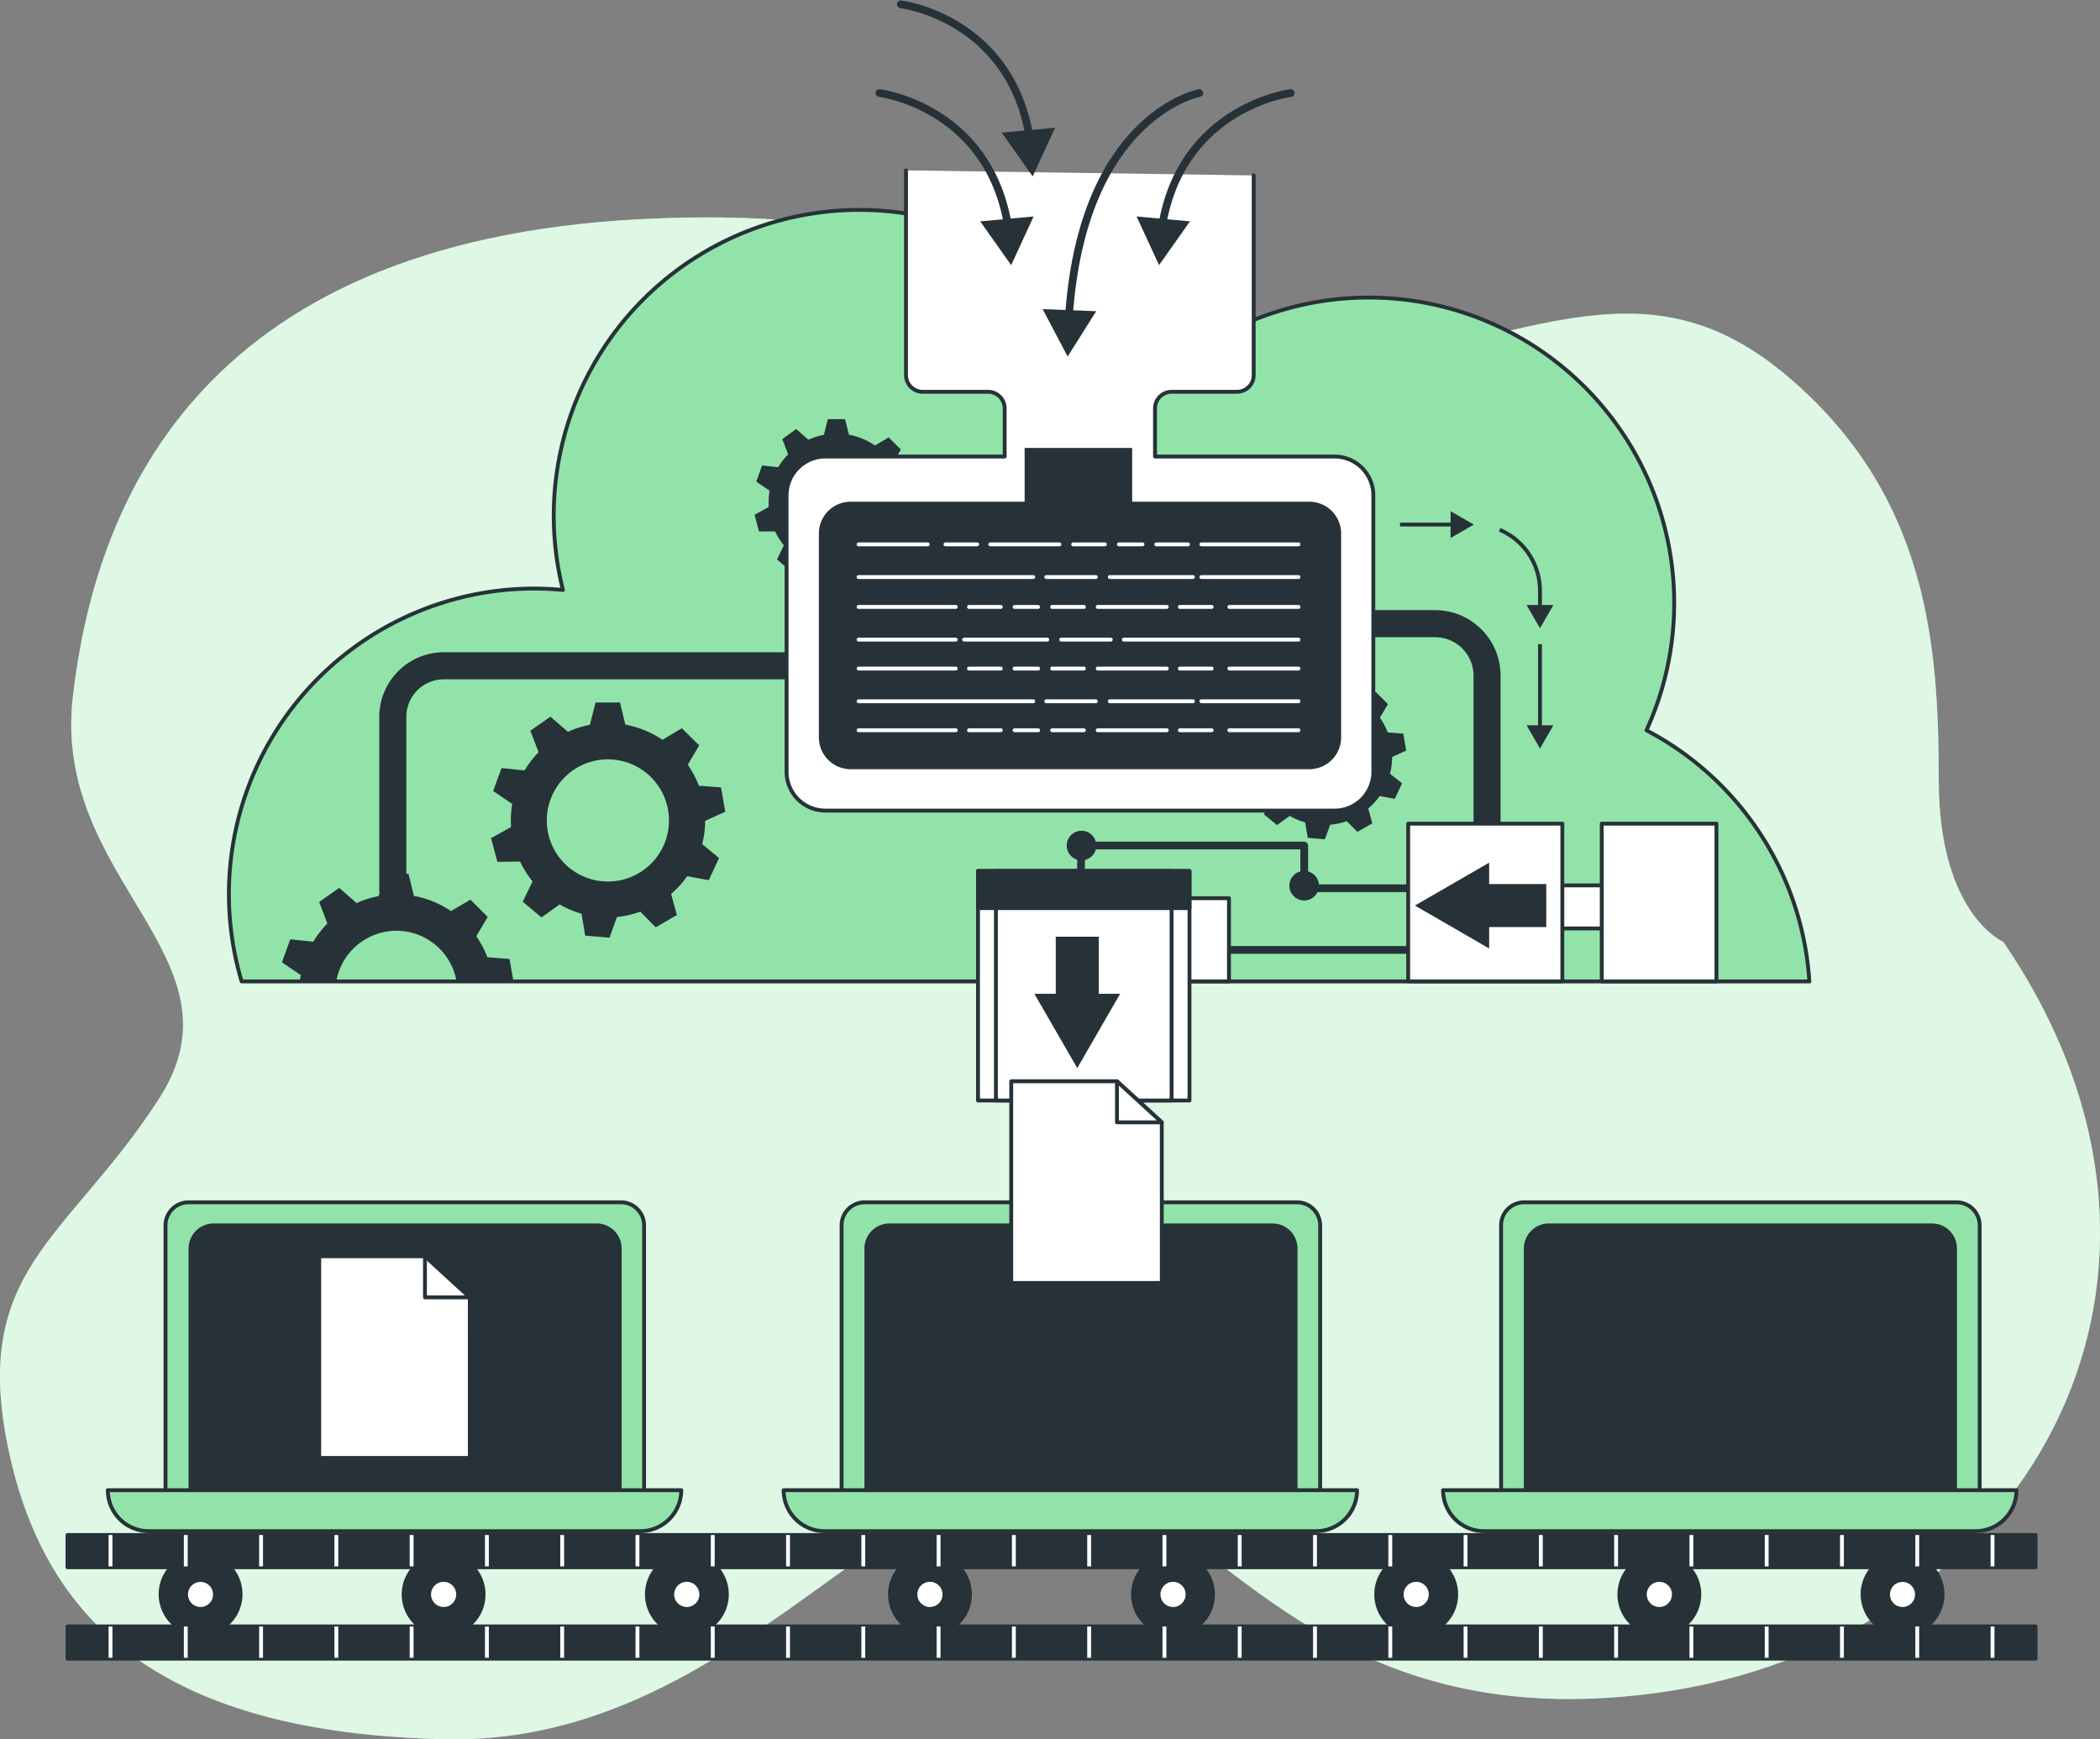 <svg xmlns="http://www.w3.org/2000/svg" width="543.389" height="450.018" viewBox="0 0 543.389 450.018">
  <rect x="0" y="0" width="543.389" height="450.018" fill="#808080" stroke="none"/>
  <g id="Filter-bro" transform="translate(-56.509 -87.266)">
    <g id="freepik--background-simple--inject-374" transform="translate(56.509 143.511)">
      <path id="Path_1741" data-name="Path 1741" d="M574.868,315.445s-16.7-7.124-16.7-41.908S555.389,200,519.213,169.267s-65.395-10.5-121.05-.849-58.438-45.79-175.314-39.988S80.929,204.26,75.363,251.97s45.915,67.593,22.262,104.117-48.7,43.926-38.959,90.523,41.741,73.451,112.7,75.134,111.31-65.228,153.052-68.289,64,69.04,160.008,56.406S634.7,402.879,574.868,315.445Z" transform="translate(-56.509 -128.003)" fill="#92e3a9"/>
      <path id="Path_1742" data-name="Path 1742" d="M574.868,315.445s-16.7-7.124-16.7-41.908S555.389,200,519.213,169.267s-65.395-10.5-121.05-.849-58.438-45.79-175.314-39.988S80.929,204.26,75.363,251.97s45.915,67.593,22.262,104.117-48.7,43.926-38.959,90.523,41.741,73.451,112.7,75.134,111.31-65.228,153.052-68.289,64,69.04,160.008,56.406S634.7,402.879,574.868,315.445Z" transform="translate(-56.509 -128.003)" fill="#fff" opacity="0.7"/>
    </g>
    <g id="freepik--device-1--inject-374" transform="translate(429.914 398.337)">
      <path id="Path_1743" data-name="Path 1743" d="M341.695,311.15H453.534a5.969,5.969,0,0,1,5.969,5.969V389.86H335.67V317.119a5.969,5.969,0,0,1,6.025-5.969Z" transform="translate(-320.657 -311.15)" fill="#92e3a9" stroke="#263238" stroke-linecap="round" stroke-linejoin="round" stroke-width="1"/>
      <path id="Path_1744" data-name="Path 1744" d="M346.243,315.44h99.122a5.969,5.969,0,0,1,5.969,5.969v67.83H340.26V321.423a5.983,5.983,0,0,1,5.983-5.983Z" transform="translate(-318.861 -309.471)" fill="#263238" stroke="#263238" stroke-linecap="round" stroke-linejoin="round" stroke-width="1"/>
      <path id="Path_1745" data-name="Path 1745" d="M462.654,375.282H335.482a10.6,10.6,0,0,1-10.6-10.6H473.256A10.6,10.6,0,0,1,462.654,375.282Z" transform="translate(-324.88 -290.199)" fill="#92e3a9" stroke="#263238" stroke-linecap="round" stroke-linejoin="round" stroke-width="1"/>
    </g>
    <g id="freepik--device-2--inject-374" transform="translate(259.276 398.337)">
      <path id="Path_1746" data-name="Path 1746" d="M219.045,311.15H330.884a5.969,5.969,0,0,1,5.969,5.969V389.86H213.02V317.119a5.969,5.969,0,0,1,6.025-5.969Z" transform="translate(-198.021 -311.15)" fill="#92e3a9" stroke="#263238" stroke-linecap="round" stroke-linejoin="round" stroke-width="1"/>
      <path id="Path_1747" data-name="Path 1747" d="M223.6,315.44h99.122a5.969,5.969,0,0,1,5.969,5.969v67.83H217.63V321.423a5.969,5.969,0,0,1,5.969-5.983Z" transform="translate(-196.217 -309.471)" fill="#263238" stroke="#263238" stroke-linecap="round" stroke-linejoin="round" stroke-width="1"/>
      <path id="Path_1748" data-name="Path 1748" d="M340.028,375.282H212.842a10.6,10.6,0,0,1-10.6-10.6H350.617a10.6,10.6,0,0,1-10.588,10.6Z" transform="translate(-202.24 -290.199)" fill="#92e3a9" stroke="#263238" stroke-linecap="round" stroke-linejoin="round" stroke-width="1"/>
    </g>
    <g id="freepik--device-3--inject-374" transform="translate(84.407 398.336)">
      <path id="Path_1749" data-name="Path 1749" d="M93.37,311.15H205.154a5.969,5.969,0,0,1,5.969,5.969v72.741H87.29V317.119a5.969,5.969,0,0,1,6.08-5.969Z" transform="translate(-72.361 -311.149)" fill="#92e3a9" stroke="#263238" stroke-linecap="round" stroke-linejoin="round" stroke-width="1"/>
      <path id="Path_1750" data-name="Path 1750" d="M97.909,315.44h99.122A5.969,5.969,0,0,1,203,321.409v67.83H91.94V321.423a5.983,5.983,0,0,1,5.969-5.983Z" transform="translate(-70.541 -309.47)" fill="#263238" stroke="#263238" stroke-linecap="round" stroke-linejoin="round" stroke-width="1"/>
      <path id="Path_1751" data-name="Path 1751" d="M214.334,375.282H87.148a10.6,10.6,0,0,1-10.588-10.6H224.937A10.6,10.6,0,0,1,214.334,375.282Z" transform="translate(-76.56 -290.198)" fill="#92e3a9" stroke="#263238" stroke-linecap="round" stroke-linejoin="round" stroke-width="1"/>
      <path id="Path_1752" data-name="Path 1752" d="M154.839,373.357H115.88V321.18h27.354l11.6,10.63Z" transform="translate(-61.171 -307.223)" fill="#fff" stroke="#263238" stroke-linecap="round" stroke-linejoin="round" stroke-width="1"/>
      <path id="Path_1753" data-name="Path 1753" d="M135.54,321.18v10.63h11.6Z" transform="translate(-53.477 -307.223)" fill="#fff" stroke="#263238" stroke-linecap="round" stroke-linejoin="round" stroke-width="1"/>
    </g>
    <g id="freepik--Server--inject-374" transform="translate(73.972 88.38)">
      <path id="Path_1754" data-name="Path 1754" d="M508.034,326.234a79.058,79.058,0,0,0-42.159-64.977,79.044,79.044,0,0,0-130.609-85.806,79.072,79.072,0,0,0-149.754,49.491c-2.435-.223-4.884-.362-7.374-.362a79.058,79.058,0,0,0-75.761,101.654Z" transform="translate(-57.311 -73.421)" fill="#92e3a9" stroke="#263238" stroke-linecap="round" stroke-linejoin="round" stroke-width="1"/>
      <path id="Path_1755" data-name="Path 1755" d="M235.771,187.059l3.645-1.67-.779-4.383-4.021-.306a17.213,17.213,0,0,0-2.018-3.812l2.087-3.506-3.145-3.145-3.534,2.1a17.489,17.489,0,0,0-6.748-2.783l-1.016-4.035h-4.452l-1.016,4.063a17.7,17.7,0,0,0-4.007,1.266l-3.172-2.783-3.576,2.63,1.5,3.924a18.087,18.087,0,0,0-2.56,3.325l-4.174-.431-1.517,4.174,3.465,2.351a18.755,18.755,0,0,0-.25,2.95q0,.626,0,1.252l-3.645,2.031,1.141,4.3h4.174a17.877,17.877,0,0,0,2.268,3.6l-1.795,3.645,3.409,2.866,3.3-2.365a17.323,17.323,0,0,0,3.979,1.67l.654,3.993,4.439.376,1.391-3.771a17.322,17.322,0,0,0,4.258-.918l2.783,2.783,3.854-2.226-1.057-3.826a17.572,17.572,0,0,0,2.95-3.228l3.924.724,1.878-4.021-3.075-2.546a17.615,17.615,0,0,0,.459-4.271Zm-6.581-.083a11.223,11.223,0,1,0,0,.083Z" transform="translate(-19.05 -58.189)" fill="#263238"/>
      <path id="Path_1756" data-name="Path 1756" d="M326.376,234.4l3.645-1.67-.765-4.369-4.021-.32a18.505,18.505,0,0,0-2.018-3.812l2.073-3.506-3.145-3.145-3.534,2.1a17.615,17.615,0,0,0-6.748-2.783l-1.016-4.035H306.41l-1.03,4.063a17.362,17.362,0,0,0-3.993,1.266l-3.186-2.783-3.645,2.546,1.5,3.938a16.9,16.9,0,0,0-2.546,3.312l-4.174-.431-1.531,4.174,3.465,2.351a18.756,18.756,0,0,0-.237,2.95c0,.431,0,.835,0,1.252l-3.645,2.031,1.155,4.3h4.174a17.881,17.881,0,0,0,2.268,3.6l-1.809,3.8,3.409,2.783,3.3-2.365a18.007,18.007,0,0,0,3.979,1.684l.668,3.979,4.425.39,1.391-3.771a17.2,17.2,0,0,0,4.258-.932l2.783,2.783,3.854-2.226-1.057-3.826a18.086,18.086,0,0,0,2.964-3.228l3.91.723,1.878-4.035-3.131-2.463A17.155,17.155,0,0,0,326.376,234.4Zm-6.581-.083a11.131,11.131,0,1,1-11.131-11.131A11.131,11.131,0,0,1,319.8,234.315Z" transform="translate(16.39 -39.661)" fill="#263238"/>
      <path id="Path_1757" data-name="Path 1757" d="M129.56,269.818V224.6a13.218,13.218,0,0,1,13.218-13.218h94.614" transform="translate(-45.382 -40.24)" fill="none" stroke="#263238" stroke-linejoin="round" stroke-width="7"/>
      <path id="Path_1758" data-name="Path 1758" d="M308.39,203.55h20.871A13.455,13.455,0,0,1,342.715,217v47.766" transform="translate(24.609 -43.305)" fill="none" stroke="#263238" stroke-linejoin="round" stroke-width="7"/>
      <path id="Path_1759" data-name="Path 1759" d="M233.692,119.26v52.97a4.313,4.313,0,0,0,4.313,4.313h16.905a4.313,4.313,0,0,1,4.313,4.313V193.3h-46.4a10.032,10.032,0,0,0-10.032,10.046v71.517A10.032,10.032,0,0,0,212.822,284.9H344.585a10.032,10.032,0,0,0,10.032-10.046V203.341A10.032,10.032,0,0,0,344.585,193.3H298.127V180.856a4.313,4.313,0,0,1,4.313-4.313H319.36a4.3,4.3,0,0,0,4.3-4.313V120.568" transform="translate(-16.721 -76.294)" fill="#fff" stroke="#263238" stroke-linecap="round" stroke-linejoin="round" stroke-width="1"/>
      <path id="Path_1760" data-name="Path 1760" d="M220.05,104.88s28.287,3.465,33.323,34.576" transform="translate(-9.966 -81.922)" fill="none" stroke="#263238" stroke-linecap="round" stroke-linejoin="round" stroke-width="2"/>
      <path id="Path_1761" data-name="Path 1761" d="M238.8,129.1l8.014,11.326,5.8-12.592Z" transform="translate(-2.627 -72.94)" fill="#263238"/>
      <path id="Path_1762" data-name="Path 1762" d="M289.049,104.88s-30.332,5.691-33.769,58.2" transform="translate(3.822 -81.922)" fill="none" stroke="#263238" stroke-linecap="round" stroke-linejoin="round" stroke-width="2"/>
      <path id="Path_1763" data-name="Path 1763" d="M250.41,145.06l6.47,12.272,7.388-11.729Z" transform="translate(1.916 -66.197)" fill="#263238"/>
      <path id="Path_1764" data-name="Path 1764" d="M224.05,88.38s28.287,3.465,33.324,34.576" transform="translate(-8.4 -88.38)" fill="none" stroke="#263238" stroke-linecap="round" stroke-linejoin="round" stroke-width="2"/>
      <path id="Path_1765" data-name="Path 1765" d="M242.8,112.6l8.014,11.326,5.8-12.592Z" transform="translate(-1.062 -79.398)" fill="#263238"/>
      <path id="Path_1766" data-name="Path 1766" d="M305.92,104.88s-28.273,3.465-33.31,34.576" transform="translate(10.605 -81.922)" fill="none" stroke="#263238" stroke-linecap="round" stroke-linejoin="round" stroke-width="2"/>
      <path id="Path_1767" data-name="Path 1767" d="M267.88,127.83l5.816,12.592,8-11.326Z" transform="translate(8.754 -72.94)" fill="#263238"/>
      <path id="Path_1768" data-name="Path 1768" d="M335.694,184.784H289.862V170.87H262.034v13.914H217.023a8.223,8.223,0,0,0-8.223,8.237v52.747a8.223,8.223,0,0,0,8.223,8.223H335.694a8.237,8.237,0,0,0,8.237-8.223V193.021a8.237,8.237,0,0,0-8.237-8.237Z" transform="translate(-14.369 -56.095)" fill="#263238"/>
      <line id="Line_375" data-name="Line 375" x2="17.893" transform="translate(204.7 139.722)" fill="none" stroke="#fff" stroke-linecap="round" stroke-linejoin="round" stroke-width="1"/>
      <line id="Line_376" data-name="Line 376" x2="45.192" transform="translate(204.7 148.182)" fill="none" stroke="#fff" stroke-linecap="round" stroke-linejoin="round" stroke-width="1"/>
      <line id="Line_377" data-name="Line 377" x2="12.815" transform="translate(253.273 148.182)" fill="none" stroke="#fff" stroke-linecap="round" stroke-linejoin="round" stroke-width="1"/>
      <line id="Line_378" data-name="Line 378" x2="21.511" transform="translate(269.705 148.182)" fill="none" stroke="#fff" stroke-linecap="round" stroke-linejoin="round" stroke-width="1"/>
      <line id="Line_379" data-name="Line 379" x2="17.893" transform="translate(238.774 139.722)" fill="none" stroke="#fff" stroke-linecap="round" stroke-linejoin="round" stroke-width="1"/>
      <line id="Line_380" data-name="Line 380" x2="25.128" transform="translate(293.4 139.722)" fill="none" stroke="#fff" stroke-linecap="round" stroke-linejoin="round" stroke-width="1"/>
      <line id="Line_381" data-name="Line 381" x2="25.128" transform="translate(293.4 148.182)" fill="none" stroke="#fff" stroke-linecap="round" stroke-linejoin="round" stroke-width="1"/>
      <line id="Line_382" data-name="Line 382" x2="8.209" transform="translate(227.184 139.722)" fill="none" stroke="#fff" stroke-linecap="round" stroke-linejoin="round" stroke-width="1"/>
      <line id="Line_383" data-name="Line 383" x2="8.209" transform="translate(260.229 139.722)" fill="none" stroke="#fff" stroke-linecap="round" stroke-linejoin="round" stroke-width="1"/>
      <line id="Line_384" data-name="Line 384" x2="6.094" transform="translate(272.07 139.722)" fill="none" stroke="#fff" stroke-linecap="round" stroke-linejoin="round" stroke-width="1"/>
      <line id="Line_385" data-name="Line 385" x2="8.209" transform="translate(281.74 139.722)" fill="none" stroke="#fff" stroke-linecap="round" stroke-linejoin="round" stroke-width="1"/>
      <line id="Line_386" data-name="Line 386" x1="17.879" transform="translate(300.649 155.918)" fill="none" stroke="#fff" stroke-linecap="round" stroke-linejoin="round" stroke-width="1"/>
      <line id="Line_387" data-name="Line 387" x1="45.192" transform="translate(273.336 164.377)" fill="none" stroke="#fff" stroke-linecap="round" stroke-linejoin="round" stroke-width="1"/>
      <line id="Line_388" data-name="Line 388" x1="12.815" transform="translate(257.141 164.377)" fill="none" stroke="#fff" stroke-linecap="round" stroke-linejoin="round" stroke-width="1"/>
      <line id="Line_389" data-name="Line 389" x1="21.511" transform="translate(232.012 164.377)" fill="none" stroke="#fff" stroke-linecap="round" stroke-linejoin="round" stroke-width="1"/>
      <line id="Line_390" data-name="Line 390" x1="17.879" transform="translate(266.574 155.918)" fill="none" stroke="#fff" stroke-linecap="round" stroke-linejoin="round" stroke-width="1"/>
      <line id="Line_391" data-name="Line 391" x1="25.142" transform="translate(204.7 155.918)" fill="none" stroke="#fff" stroke-linecap="round" stroke-linejoin="round" stroke-width="1"/>
      <line id="Line_392" data-name="Line 392" x1="25.142" transform="translate(204.7 164.377)" fill="none" stroke="#fff" stroke-linecap="round" stroke-linejoin="round" stroke-width="1"/>
      <line id="Line_393" data-name="Line 393" x1="8.223" transform="translate(287.834 155.918)" fill="none" stroke="#fff" stroke-linecap="round" stroke-linejoin="round" stroke-width="1"/>
      <line id="Line_394" data-name="Line 394" x1="8.209" transform="translate(254.789 155.918)" fill="none" stroke="#fff" stroke-linecap="round" stroke-linejoin="round" stroke-width="1"/>
      <line id="Line_395" data-name="Line 395" x1="6.094" transform="translate(245.063 155.918)" fill="none" stroke="#fff" stroke-linecap="round" stroke-linejoin="round" stroke-width="1"/>
      <line id="Line_396" data-name="Line 396" x1="8.223" transform="translate(233.278 155.918)" fill="none" stroke="#fff" stroke-linecap="round" stroke-linejoin="round" stroke-width="1"/>
      <line id="Line_397" data-name="Line 397" x1="17.879" transform="translate(300.649 171.863)" fill="none" stroke="#fff" stroke-linecap="round" stroke-linejoin="round" stroke-width="1"/>
      <line id="Line_398" data-name="Line 398" x2="45.192" transform="translate(204.7 180.323)" fill="none" stroke="#fff" stroke-linecap="round" stroke-linejoin="round" stroke-width="1"/>
      <line id="Line_399" data-name="Line 399" x2="12.815" transform="translate(253.273 180.323)" fill="none" stroke="#fff" stroke-linecap="round" stroke-linejoin="round" stroke-width="1"/>
      <line id="Line_400" data-name="Line 400" x2="21.511" transform="translate(269.705 180.323)" fill="none" stroke="#fff" stroke-linecap="round" stroke-linejoin="round" stroke-width="1"/>
      <line id="Line_401" data-name="Line 401" x1="17.879" transform="translate(266.574 171.863)" fill="none" stroke="#fff" stroke-linecap="round" stroke-linejoin="round" stroke-width="1"/>
      <line id="Line_402" data-name="Line 402" x1="25.142" transform="translate(204.7 171.863)" fill="none" stroke="#fff" stroke-linecap="round" stroke-linejoin="round" stroke-width="1"/>
      <line id="Line_403" data-name="Line 403" x2="25.128" transform="translate(293.4 180.323)" fill="none" stroke="#fff" stroke-linecap="round" stroke-linejoin="round" stroke-width="1"/>
      <line id="Line_404" data-name="Line 404" x1="8.223" transform="translate(287.834 171.863)" fill="none" stroke="#fff" stroke-linecap="round" stroke-linejoin="round" stroke-width="1"/>
      <line id="Line_405" data-name="Line 405" x1="8.209" transform="translate(254.789 171.863)" fill="none" stroke="#fff" stroke-linecap="round" stroke-linejoin="round" stroke-width="1"/>
      <line id="Line_406" data-name="Line 406" x1="6.094" transform="translate(245.063 171.863)" fill="none" stroke="#fff" stroke-linecap="round" stroke-linejoin="round" stroke-width="1"/>
      <line id="Line_407" data-name="Line 407" x1="8.223" transform="translate(233.278 171.863)" fill="none" stroke="#fff" stroke-linecap="round" stroke-linejoin="round" stroke-width="1"/>
      <line id="Line_408" data-name="Line 408" x1="17.879" transform="translate(300.649 187.822)" fill="none" stroke="#fff" stroke-linecap="round" stroke-linejoin="round" stroke-width="1"/>
      <line id="Line_409" data-name="Line 409" x1="17.879" transform="translate(266.574 187.822)" fill="none" stroke="#fff" stroke-linecap="round" stroke-linejoin="round" stroke-width="1"/>
      <line id="Line_410" data-name="Line 410" x1="25.142" transform="translate(204.7 187.822)" fill="none" stroke="#fff" stroke-linecap="round" stroke-linejoin="round" stroke-width="1"/>
      <line id="Line_411" data-name="Line 411" x1="8.223" transform="translate(287.834 187.822)" fill="none" stroke="#fff" stroke-linecap="round" stroke-linejoin="round" stroke-width="1"/>
      <line id="Line_412" data-name="Line 412" x1="8.209" transform="translate(254.789 187.822)" fill="none" stroke="#fff" stroke-linecap="round" stroke-linejoin="round" stroke-width="1"/>
      <line id="Line_413" data-name="Line 413" x1="6.094" transform="translate(245.063 187.822)" fill="none" stroke="#fff" stroke-linecap="round" stroke-linejoin="round" stroke-width="1"/>
      <line id="Line_414" data-name="Line 414" x1="8.223" transform="translate(233.278 187.822)" fill="none" stroke="#fff" stroke-linecap="round" stroke-linejoin="round" stroke-width="1"/>
      <path id="Path_1769" data-name="Path 1769" d="M203.235,248.834l5.2-2.365-1.1-6.289-5.732-.445a24.959,24.959,0,0,0-2.866-5.426l2.95-5-4.48-4.438-5.023,2.991a25.212,25.212,0,0,0-9.6-3.924L181.2,218.21h-6.331l-1.461,5.774a24.68,24.68,0,0,0-5.691,1.809l-4.522-3.91L158,225.5l2.129,5.565a26.116,26.116,0,0,0-3.632,4.717l-5.955-.612-2.171,5.941,4.939,3.353a24.584,24.584,0,0,0-.362,4.174,15.125,15.125,0,0,0,.07,1.781l-5.19,2.894,1.642,6.122,5.872-.083a25.351,25.351,0,0,0,3.228,5.134l-2.532,5.273,4.842,4.063,4.7-3.367a24.559,24.559,0,0,0,5.663,2.393l.946,5.677,6.3.543,1.906-5.357a25.228,25.228,0,0,0,6.066-1.391l3.979,4.049,5.482-3.172-1.5-5.454a24.866,24.866,0,0,0,4.174-4.592l5.566,1.03,2.671-5.732-4.369-3.6a25.043,25.043,0,0,0,.765-6.011Zm-9.364-.111a15.806,15.806,0,1,1-15.806-15.806A15.806,15.806,0,0,1,193.871,248.723Z" transform="translate(-38.231 -37.567)" fill="#263238"/>
      <path id="Path_1770" data-name="Path 1770" d="M113.545,277.915h9.461a15.792,15.792,0,0,1,31.125,0h14.721l-1.03-5.816-5.719-.445a25.044,25.044,0,0,0-2.88-5.426l2.964-5-4.466-4.48-5.037,2.964a25.044,25.044,0,0,0-9.6-3.924l-1.391-5.732h-6.331l-1.391,5.774a25.048,25.048,0,0,0-5.7,1.809l-4.522-3.924-5.176,3.632,2.129,5.565a24.906,24.906,0,0,0-3.631,4.717l-5.969-.612-2.157,5.941,4.925,3.353A6.4,6.4,0,0,0,113.545,277.915Z" transform="translate(-53.452 -25.102)" fill="#263238"/>
      <rect id="Rectangle_226" data-name="Rectangle 226" width="27.828" height="11.131" transform="translate(376.59 227.963)" fill="#fff" stroke="#263238" stroke-linecap="round" stroke-linejoin="round" stroke-width="1"/>
      <rect id="Rectangle_227" data-name="Rectangle 227" width="29.678" height="40.809" transform="translate(397.002 211.99)" fill="#fff" stroke="#263238" stroke-linecap="round" stroke-linejoin="round" stroke-width="1"/>
      <path id="Path_1771" data-name="Path 1771" d="M345.916,255.858h-30.61V244.81H257.55v10.31" transform="translate(4.711 -27.157)" fill="none" stroke="#263238" stroke-linecap="round" stroke-linejoin="round" stroke-width="2"/>
      <line id="Line_415" data-name="Line 415" x1="66.786" transform="translate(284.759 244.66)" fill="none" stroke="#263238" stroke-linecap="round" stroke-linejoin="round" stroke-width="2"/>
      <rect id="Rectangle_228" data-name="Rectangle 228" width="20.412" height="21.525" transform="translate(280.126 231.275)" fill="#fff" stroke="#263238" stroke-linecap="round" stroke-linejoin="round" stroke-width="1"/>
      <rect id="Rectangle_229" data-name="Rectangle 229" width="54.723" height="59.37" transform="translate(235.602 224.248)" fill="#fff" stroke="#263238" stroke-linecap="round" stroke-linejoin="round" stroke-width="1"/>
      <rect id="Rectangle_230" data-name="Rectangle 230" width="45.456" height="59.37" transform="translate(240.235 224.248)" fill="#fff" stroke="#263238" stroke-linecap="round" stroke-linejoin="round" stroke-width="1"/>
      <circle id="Ellipse_88" data-name="Ellipse 88" cx="3.826" cy="3.826" r="3.826" transform="translate(316.177 224.207)" fill="#263238"/>
      <circle id="Ellipse_89" data-name="Ellipse 89" cx="3.826" cy="3.826" r="3.826" transform="translate(258.56 213.827)" fill="#263238"/>
      <rect id="Rectangle_231" data-name="Rectangle 231" width="39.891" height="40.809" transform="translate(346.912 211.99)" fill="#fff" stroke="#263238" stroke-linecap="round" stroke-linejoin="round" stroke-width="1"/>
      <rect id="Rectangle_232" data-name="Rectangle 232" width="54.723" height="9.587" transform="translate(235.602 224.248)" fill="#263238" stroke="#263238" stroke-linecap="round" stroke-linejoin="round" stroke-width="1"/>
      <path id="Path_1772" data-name="Path 1772" d="M353.631,253.528H338.855V247.99l-19.215,11.1,19.215,11.1v-5.538h14.776Z" transform="translate(29.012 -25.912)" fill="#263238"/>
      <path id="Path_1773" data-name="Path 1773" d="M254.408,261.76v14.762H248.87l11.1,19.229,11.1-19.229h-5.538V261.76Z" transform="translate(1.314 -20.523)" fill="#263238"/>
      <line id="Line_416" data-name="Line 416" y2="21.998" transform="translate(381.015 165.56)" fill="none" stroke="#263238" stroke-miterlimit="10" stroke-width="1"/>
      <path id="Path_1774" data-name="Path 1774" d="M340.41,222.45l3.465,6.011,3.478-6.011Z" transform="translate(37.14 -35.908)" fill="#263238"/>
      <path id="Path_1775" data-name="Path 1775" d="M335.39,186.09a17.114,17.114,0,0,1,10.449,15.778v4.7" transform="translate(35.176 -50.138)" fill="none" stroke="#263238" stroke-miterlimit="10" stroke-width="1"/>
      <path id="Path_1776" data-name="Path 1776" d="M340.41,200.08l3.465,6.011,3.478-6.011Z" transform="translate(37.14 -44.663)" fill="#263238"/>
      <line id="Line_417" data-name="Line 417" x2="14.095" transform="translate(344.811 134.602)" fill="none" stroke="#263238" stroke-miterlimit="10" stroke-width="1"/>
      <path id="Path_1777" data-name="Path 1777" d="M326.28,189.573l6.011-3.465-6.011-3.478Z" transform="translate(31.61 -51.493)" fill="#263238"/>
      <circle id="Ellipse_90" data-name="Ellipse 90" cx="10.853" cy="10.853" r="10.853" transform="translate(19.091 411.553) rotate(-45.74)" fill="#263238"/>
      <path id="Path_1778" data-name="Path 1778" d="M97.962,384.976a3.242,3.242,0,1,0-.945,2.3,3.256,3.256,0,0,0,.945-2.3Z" transform="translate(-60.297 26.427)" fill="#fff"/>
      <circle id="Ellipse_91" data-name="Ellipse 91" cx="10.853" cy="10.853" r="10.853" transform="translate(81.976 411.413) rotate(-45)" fill="#263238"/>
      <path id="Path_1779" data-name="Path 1779" d="M143.182,384.976a3.256,3.256,0,1,0-.959,2.307,3.256,3.256,0,0,0,.959-2.307Z" transform="translate(-42.599 26.427)" fill="#fff"/>
      <circle id="Ellipse_92" data-name="Ellipse 92" cx="10.853" cy="10.853" r="10.853" transform="matrix(0.973, -0.231, 0.231, 0.973, 147.204, 403.327)" fill="#263238"/>
      <path id="Path_1780" data-name="Path 1780" d="M188.4,384.976a3.256,3.256,0,1,0-3.256,3.256A3.256,3.256,0,0,0,188.4,384.976Z" transform="translate(-24.901 26.427)" fill="#fff"/>
      <circle id="Ellipse_93" data-name="Ellipse 93" cx="10.853" cy="10.853" r="10.853" transform="matrix(0.973, -0.231, 0.231, 0.973, 210.111, 403.333)" fill="#263238"/>
      <path id="Path_1781" data-name="Path 1781" d="M233.622,384.976a3.256,3.256,0,1,0-3.256,3.256A3.256,3.256,0,0,0,233.622,384.976Z" transform="translate(-7.203 26.427)" fill="#fff"/>
      <circle id="Ellipse_94" data-name="Ellipse 94" cx="10.853" cy="10.853" r="10.853" transform="translate(273.604 402.437) rotate(-9.24)" fill="#263238"/>
      <path id="Path_1782" data-name="Path 1782" d="M278.832,384.976a3.256,3.256,0,1,0-3.256,3.256A3.256,3.256,0,0,0,278.832,384.976Z" transform="translate(10.492 26.427)" fill="#fff"/>
      <circle id="Ellipse_95" data-name="Ellipse 95" cx="10.853" cy="10.853" r="10.853" transform="translate(333.641 411.406) rotate(-45)" fill="#263238"/>
      <path id="Path_1783" data-name="Path 1783" d="M324.052,384.976a3.256,3.256,0,1,0-3.256,3.256,3.256,3.256,0,0,0,3.256-3.256Z" transform="translate(28.19 26.427)" fill="#fff"/>
      <circle id="Ellipse_96" data-name="Ellipse 96" cx="10.853" cy="10.853" r="10.853" transform="translate(396.553 411.398) rotate(-45)" fill="#263238"/>
      <path id="Path_1784" data-name="Path 1784" d="M369.272,384.976a3.256,3.256,0,1,0-3.256,3.256A3.256,3.256,0,0,0,369.272,384.976Z" transform="translate(45.888 26.427)" fill="#fff"/>
      <circle id="Ellipse_97" data-name="Ellipse 97" cx="10.853" cy="10.853" r="10.853" transform="translate(462.006 402.948) rotate(-11.73)" fill="#263238"/>
      <path id="Path_1785" data-name="Path 1785" d="M414.482,384.976a3.242,3.242,0,1,0-.945,2.3,3.256,3.256,0,0,0,.945-2.3Z" transform="translate(63.582 26.427)" fill="#fff"/>
      <rect id="Rectangle_233" data-name="Rectangle 233" width="509.244" height="8.348" transform="translate(0 396.028)" fill="#263238" stroke="#263238" stroke-linecap="round" stroke-linejoin="round" stroke-width="1"/>
      <line id="Line_418" data-name="Line 418" y1="8.112" transform="translate(11.131 396.042)" fill="none" stroke="#fff" stroke-linejoin="round" stroke-width="1"/>
      <line id="Line_419" data-name="Line 419" y1="8.112" transform="translate(30.61 396.042)" fill="none" stroke="#fff" stroke-linejoin="round" stroke-width="1"/>
      <line id="Line_420" data-name="Line 420" y1="8.112" transform="translate(50.09 396.042)" fill="none" stroke="#fff" stroke-linejoin="round" stroke-width="1"/>
      <line id="Line_421" data-name="Line 421" y1="8.112" transform="translate(69.569 396.042)" fill="none" stroke="#fff" stroke-linejoin="round" stroke-width="1"/>
      <line id="Line_422" data-name="Line 422" y1="8.112" transform="translate(89.048 396.042)" fill="none" stroke="#fff" stroke-linejoin="round" stroke-width="1"/>
      <line id="Line_423" data-name="Line 423" y1="8.112" transform="translate(108.527 396.042)" fill="none" stroke="#fff" stroke-linejoin="round" stroke-width="1"/>
      <line id="Line_424" data-name="Line 424" y1="8.112" transform="translate(128.007 396.042)" fill="none" stroke="#fff" stroke-linejoin="round" stroke-width="1"/>
      <line id="Line_425" data-name="Line 425" y1="8.112" transform="translate(147.486 396.042)" fill="none" stroke="#fff" stroke-linejoin="round" stroke-width="1"/>
      <line id="Line_426" data-name="Line 426" y1="8.112" transform="translate(166.965 396.042)" fill="none" stroke="#fff" stroke-linejoin="round" stroke-width="1"/>
      <line id="Line_427" data-name="Line 427" y1="8.112" transform="translate(186.445 396.042)" fill="none" stroke="#fff" stroke-linejoin="round" stroke-width="1"/>
      <line id="Line_428" data-name="Line 428" y2="8.112" transform="translate(205.924 396.042)" fill="none" stroke="#fff" stroke-linejoin="round" stroke-width="1"/>
      <line id="Line_429" data-name="Line 429" y1="8.112" transform="translate(225.403 396.042)" fill="none" stroke="#fff" stroke-linejoin="round" stroke-width="1"/>
      <line id="Line_430" data-name="Line 430" y1="8.112" transform="translate(244.883 396.042)" fill="none" stroke="#fff" stroke-linejoin="round" stroke-width="1"/>
      <line id="Line_431" data-name="Line 431" y1="8.112" transform="translate(264.362 396.042)" fill="none" stroke="#fff" stroke-linejoin="round" stroke-width="1"/>
      <line id="Line_432" data-name="Line 432" y1="8.112" transform="translate(283.841 396.042)" fill="none" stroke="#fff" stroke-linejoin="round" stroke-width="1"/>
      <line id="Line_433" data-name="Line 433" y1="8.112" transform="translate(303.32 396.042)" fill="none" stroke="#fff" stroke-linejoin="round" stroke-width="1"/>
      <line id="Line_434" data-name="Line 434" y1="8.112" transform="translate(322.8 396.042)" fill="none" stroke="#fff" stroke-linejoin="round" stroke-width="1"/>
      <line id="Line_435" data-name="Line 435" y1="8.112" transform="translate(342.279 396.042)" fill="none" stroke="#fff" stroke-linejoin="round" stroke-width="1"/>
      <line id="Line_436" data-name="Line 436" y1="8.112" transform="translate(361.758 396.042)" fill="none" stroke="#fff" stroke-linejoin="round" stroke-width="1"/>
      <line id="Line_437" data-name="Line 437" y1="8.112" transform="translate(381.238 396.042)" fill="none" stroke="#fff" stroke-linejoin="round" stroke-width="1"/>
      <line id="Line_438" data-name="Line 438" y1="8.112" transform="translate(400.717 396.042)" fill="none" stroke="#fff" stroke-linejoin="round" stroke-width="1"/>
      <line id="Line_439" data-name="Line 439" y1="8.112" transform="translate(420.196 396.042)" fill="none" stroke="#fff" stroke-linejoin="round" stroke-width="1"/>
      <line id="Line_440" data-name="Line 440" y1="8.112" transform="translate(439.675 396.042)" fill="none" stroke="#fff" stroke-linejoin="round" stroke-width="1"/>
      <line id="Line_441" data-name="Line 441" y1="8.112" transform="translate(459.155 396.042)" fill="none" stroke="#fff" stroke-linejoin="round" stroke-width="1"/>
      <line id="Line_442" data-name="Line 442" y1="8.112" transform="translate(478.634 396.042)" fill="none" stroke="#fff" stroke-linejoin="round" stroke-width="1"/>
      <line id="Line_443" data-name="Line 443" y1="8.112" transform="translate(498.113 396.042)" fill="none" stroke="#fff" stroke-linejoin="round" stroke-width="1"/>
      <rect id="Rectangle_234" data-name="Rectangle 234" width="509.244" height="8.348" transform="translate(0 419.681)" fill="#263238" stroke="#263238" stroke-linecap="round" stroke-linejoin="round" stroke-width="1"/>
      <line id="Line_444" data-name="Line 444" y1="8.112" transform="translate(11.131 419.695)" fill="none" stroke="#fff" stroke-linejoin="round" stroke-width="1"/>
      <line id="Line_445" data-name="Line 445" y1="8.112" transform="translate(30.61 419.695)" fill="none" stroke="#fff" stroke-linejoin="round" stroke-width="1"/>
      <line id="Line_446" data-name="Line 446" y1="8.112" transform="translate(50.09 419.695)" fill="none" stroke="#fff" stroke-linejoin="round" stroke-width="1"/>
      <line id="Line_447" data-name="Line 447" y1="8.112" transform="translate(69.569 419.695)" fill="none" stroke="#fff" stroke-linejoin="round" stroke-width="1"/>
      <line id="Line_448" data-name="Line 448" y1="8.112" transform="translate(89.048 419.695)" fill="none" stroke="#fff" stroke-linejoin="round" stroke-width="1"/>
      <line id="Line_449" data-name="Line 449" y1="8.112" transform="translate(108.527 419.695)" fill="none" stroke="#fff" stroke-linejoin="round" stroke-width="1"/>
      <line id="Line_450" data-name="Line 450" y1="8.112" transform="translate(128.007 419.695)" fill="none" stroke="#fff" stroke-linejoin="round" stroke-width="1"/>
      <line id="Line_451" data-name="Line 451" y1="8.112" transform="translate(147.486 419.695)" fill="none" stroke="#fff" stroke-linejoin="round" stroke-width="1"/>
      <line id="Line_452" data-name="Line 452" y1="8.112" transform="translate(166.965 419.695)" fill="none" stroke="#fff" stroke-linejoin="round" stroke-width="1"/>
      <line id="Line_453" data-name="Line 453" y1="8.112" transform="translate(186.445 419.695)" fill="none" stroke="#fff" stroke-linejoin="round" stroke-width="1"/>
      <line id="Line_454" data-name="Line 454" y1="8.112" transform="translate(205.924 419.695)" fill="none" stroke="#fff" stroke-linejoin="round" stroke-width="1"/>
      <line id="Line_455" data-name="Line 455" y1="8.112" transform="translate(225.403 419.695)" fill="none" stroke="#fff" stroke-linejoin="round" stroke-width="1"/>
      <line id="Line_456" data-name="Line 456" y1="8.112" transform="translate(244.883 419.695)" fill="none" stroke="#fff" stroke-linejoin="round" stroke-width="1"/>
      <line id="Line_457" data-name="Line 457" y1="8.112" transform="translate(264.362 419.695)" fill="none" stroke="#fff" stroke-linejoin="round" stroke-width="1"/>
      <line id="Line_458" data-name="Line 458" y1="8.112" transform="translate(283.841 419.695)" fill="none" stroke="#fff" stroke-linejoin="round" stroke-width="1"/>
      <line id="Line_459" data-name="Line 459" y1="8.112" transform="translate(303.32 419.695)" fill="none" stroke="#fff" stroke-linejoin="round" stroke-width="1"/>
      <line id="Line_460" data-name="Line 460" y1="8.112" transform="translate(322.8 419.695)" fill="none" stroke="#fff" stroke-linejoin="round" stroke-width="1"/>
      <line id="Line_461" data-name="Line 461" y1="8.112" transform="translate(342.279 419.695)" fill="none" stroke="#fff" stroke-linejoin="round" stroke-width="1"/>
      <line id="Line_462" data-name="Line 462" y1="8.112" transform="translate(361.758 419.695)" fill="none" stroke="#fff" stroke-linejoin="round" stroke-width="1"/>
      <line id="Line_463" data-name="Line 463" y1="8.112" transform="translate(381.238 419.695)" fill="none" stroke="#fff" stroke-linejoin="round" stroke-width="1"/>
      <line id="Line_464" data-name="Line 464" y1="8.112" transform="translate(400.717 419.695)" fill="none" stroke="#fff" stroke-linejoin="round" stroke-width="1"/>
      <line id="Line_465" data-name="Line 465" y1="8.112" transform="translate(420.196 419.695)" fill="none" stroke="#fff" stroke-linejoin="round" stroke-width="1"/>
      <line id="Line_466" data-name="Line 466" y1="8.112" transform="translate(439.675 419.695)" fill="none" stroke="#fff" stroke-linejoin="round" stroke-width="1"/>
      <line id="Line_467" data-name="Line 467" y1="8.112" transform="translate(459.155 419.695)" fill="none" stroke="#fff" stroke-linejoin="round" stroke-width="1"/>
      <line id="Line_468" data-name="Line 468" y1="8.112" transform="translate(478.634 419.695)" fill="none" stroke="#fff" stroke-linejoin="round" stroke-width="1"/>
      <line id="Line_469" data-name="Line 469" y1="8.112" transform="translate(498.113 419.695)" fill="none" stroke="#fff" stroke-linejoin="round" stroke-width="1"/>
    </g>
    <g id="freepik--File--inject-374" transform="translate(318.173 367.017)">
      <path id="Path_1786" data-name="Path 1786" d="M283.529,340.831H244.57V288.64h27.354l11.6,10.63Z" transform="translate(-244.57 -288.64)" fill="#fff" stroke="#263238" stroke-linecap="round" stroke-linejoin="round" stroke-width="1"/>
      <path id="Path_1787" data-name="Path 1787" d="M264.23,288.64v10.63h11.6Z" transform="translate(-236.876 -288.64)" fill="#fff" stroke="#263238" stroke-linecap="round" stroke-linejoin="round" stroke-width="1"/>
    </g>
  </g>
</svg>
